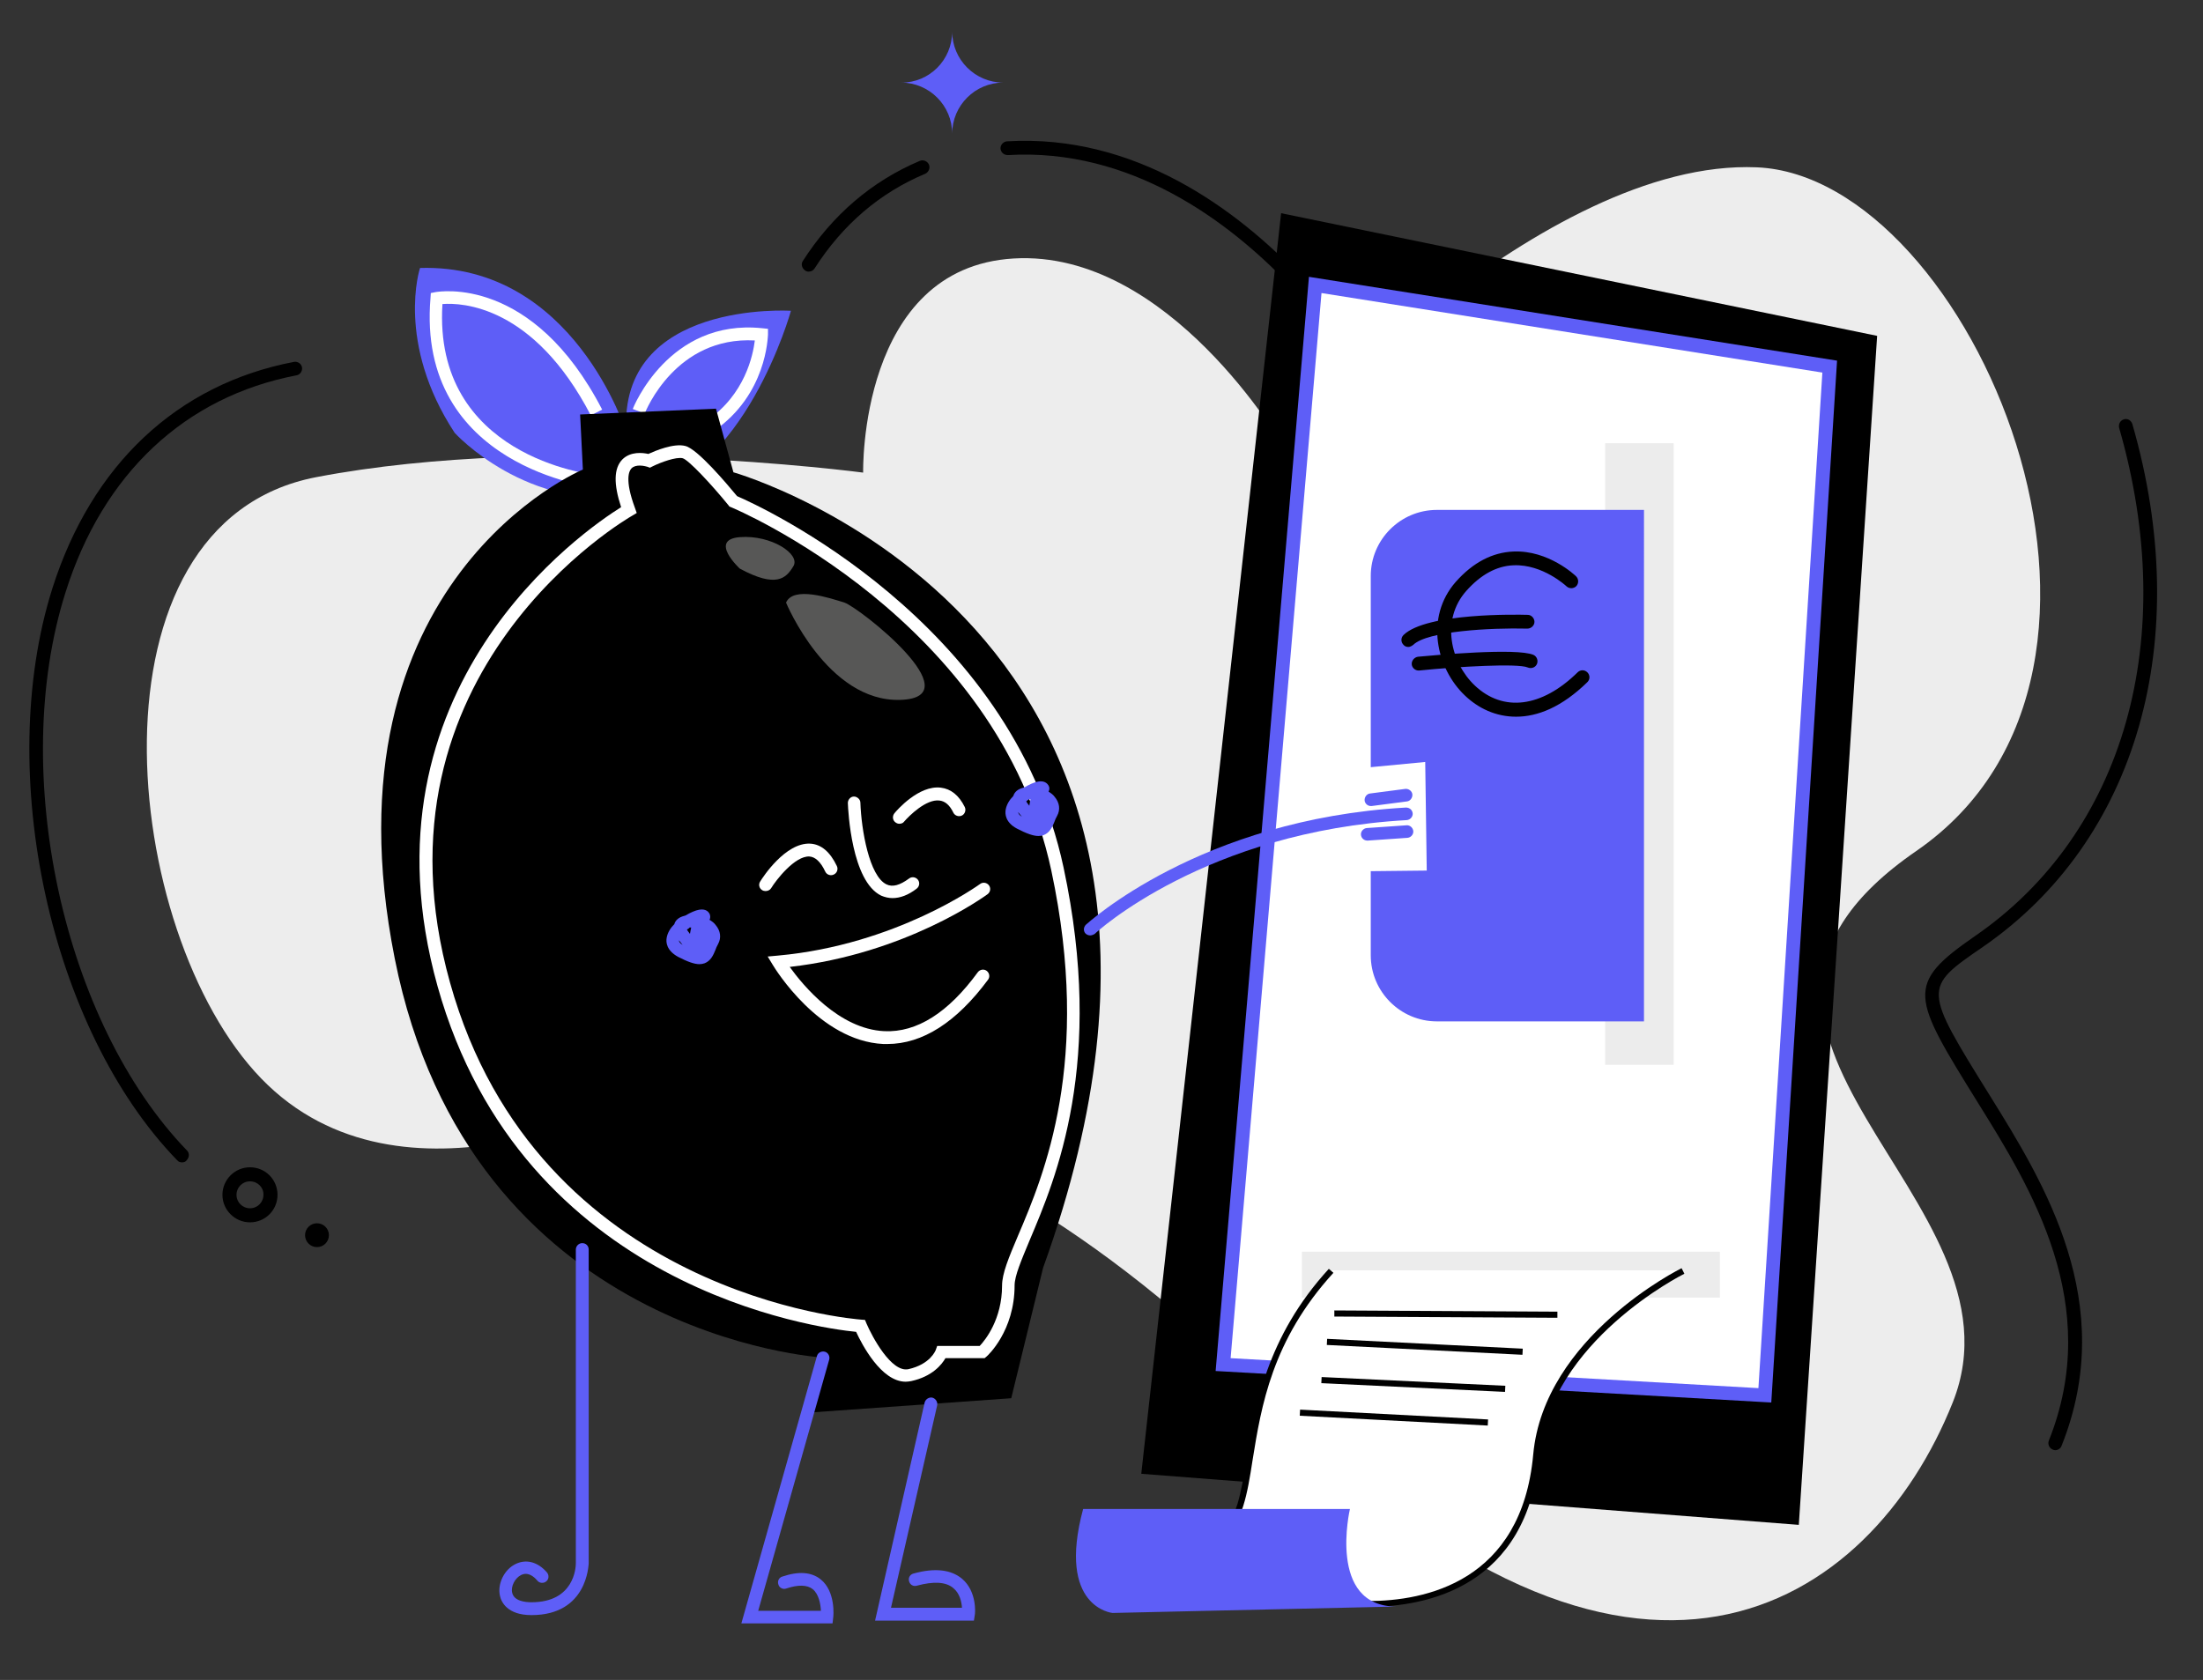 <?xml version="1.0" encoding="utf-8"?>
<!-- Generator: Adobe Illustrator 27.1.1, SVG Export Plug-In . SVG Version: 6.00 Build 0)  -->
<svg version="1.1" id="Calque_1" xmlns="http://www.w3.org/2000/svg" xmlns:xlink="http://www.w3.org/1999/xlink" x="0px" y="0px"
	 viewBox="0 0 720 549.2" style="enable-background:new 0 0 720 549.2;" xml:space="preserve">
<rect x="0" y="0" width="720" height="549.2" fill="#333333" stroke="none"/>
<style type="text/css">
	.st0{fill:#EDEDED;}
	.st1{fill:#5E5EF7;}
	.st2{fill:#FFFFFF;}
	.st3{fill:#ECECEC;}
	.st4{fill:none;}
	.st5{fill:#575756;}
</style>
<g>
	<path class="st0" d="M209.1,358.6c0,0-77.5,41.7-123.7-6S25.9,170.9,103.3,156c77.5-14.9,178.8-1.5,178.8-1.5s-1.5-67,49.2-70
		s87.9,61.1,87.9,61.1s84.9-93.9,155-90.9c70,3,138.6,163.9,52.1,223.5s38.7,113.2,11.9,180.3s-104.3,119.2-222,0
		S209.1,358.6,209.1,358.6z"/>
	<path d="M671.7,474.1c-0.3,0-0.6-0.1-0.8-0.2c-1.2-0.5-1.7-1.8-1.3-2.9c17.8-44.5-5.8-82.6-23.1-110.4c-21.7-35-24-38.7-1-54.6
		c48.9-33.7,66.9-97.3,47.1-166.1c-0.3-1.2,0.3-2.4,1.5-2.8c1.2-0.4,2.4,0.3,2.8,1.5c20.4,70.6,1.6,136.2-48.9,171
		c-19.5,13.4-19.5,13.4,2.3,48.5c17.8,28.6,42.1,67.9,23.5,114.5C673.5,473.5,672.6,474.1,671.7,474.1z M59.5,380
		c-0.6,0-1.2-0.2-1.6-0.7C16.4,336.5-1.9,252.6,17.1,192.4c12.8-40.4,40.8-66.8,79-74.1c1.2-0.2,2.4,0.6,2.6,1.8
		c0.2,1.2-0.6,2.4-1.8,2.6c-36.5,7-63.3,32.2-75.5,71c-18.6,58.8-0.7,140.6,39.7,182.4c0.9,0.9,0.8,2.3-0.1,3.2
		C60.7,379.8,60.1,380,59.5,380z M422.9,93.7c-0.6,0-1.2-0.2-1.6-0.7c-19.7-20.6-51.7-44.7-91.9-42.3c-1.3,0-2.3-0.9-2.4-2.1
		c-0.1-1.2,0.9-2.3,2.1-2.4c42-2.5,75.1,22.4,95.5,43.7c0.9,0.9,0.8,2.3-0.1,3.2C424,93.5,423.5,93.7,422.9,93.7z M264.3,88.8
		c-0.4,0-0.8-0.1-1.2-0.4c-1-0.7-1.4-2.1-0.7-3.1c9.7-15.1,22.6-26.1,38.2-32.7c1.2-0.5,2.5,0.1,3,1.2c0.5,1.1-0.1,2.5-1.2,3
		c-14.8,6.2-27,16.6-36.2,31C265.8,88.4,265.1,88.8,264.3,88.8z"/>
	<path d="M81.7,399.6c-4.9,0-9-4-9-9c0-4.9,4-9,9-9s9,4,9,9S86.7,399.6,81.7,399.6z M81.7,386.2c-2.5,0-4.4,2-4.4,4.4
		c0,2.5,2,4.4,4.4,4.4c2.5,0,4.4-2,4.4-4.4C86.2,388.2,84.2,386.2,81.7,386.2z"/>
	<path class="st1" d="M311.2,10.3L311.2,10.3c0,9.2,7.5,16.7,16.7,16.7l0,0l0,0c-9.2,0-16.7,7.5-16.7,16.7l0,0l0,0
		c0-9.2-7.5-16.7-16.7-16.7l0,0l0,0C303.7,27.1,311.2,19.6,311.2,10.3L311.2,10.3z"/>
	<circle cx="103.6" cy="403.8" r="3.9"/>
</g>
<g>
	<polygon points="418.7,69.7 373,481.8 587.9,498.5 613.5,109.8 	"/>
	<g>
		<polygon class="st2" points="429.8,93.1 598,119.9 576.8,456.2 399.7,446.1 		"/>
		<path class="st1" d="M578.9,458.5l-181.6-10.3l30.5-357.7l172.6,27.4L578.9,458.5z M402.2,444l172.5,9.8l20.9-332l-163.7-26
			L402.2,444z"/>
	</g>
	<rect x="524.6" y="144.9" class="st3" width="22.4" height="203.2"/>
	<g>
		<path class="st1" d="M450.9,247.5v-59.3c0-10.3,8.3-18.6,18.6-18.6h64.8v161.3h-64.8c-10.3,0-18.6-8.3-18.6-18.6v-24.6l18.3-0.2
			l-0.6-41.7L450.9,247.5z"/>
		<path class="st1" d="M537.3,333.9h-67.7c-11.9,0-21.6-9.7-21.6-21.6v-27.5l18.3-0.2l-0.5-35.5l-17.8,1.7v-62.5
			c0-11.9,9.7-21.6,21.6-21.6h67.7V333.9z M453.9,290.6v21.7c0,8.7,7,15.7,15.7,15.7h61.9V172.5h-61.9c-8.7,0-15.7,7-15.7,15.7v56
			l17.7-1.7l0.7,47.8L453.9,290.6z"/>
	</g>
	<rect x="425.5" y="409.2" class="st3" width="136.6" height="15"/>
	<g>
		<path class="st2" d="M550,415.3c0,0-44.4,21.8-47.9,60.1s-30.5,48.8-54.9,48.8s-81.9,0-81.9,0s34.9-14.8,40.1-32.2
			c5.2-17.4,2.6-47.1,29.6-76.7"/>
		<path d="M447.2,525.3h-86.8l4.5-1.9c0.3-0.1,34.5-14.8,39.5-31.6c1.3-4.3,2.1-9.2,3-14.9c2.7-16.7,6.4-39.7,26.9-62.1l1.5,1.3
			c-20.1,22-23.6,43.7-26.4,61.1c-0.9,5.8-1.7,10.8-3.1,15.2c-4.3,14.2-27,26.4-36.5,31h77.4c18.5,0,50.1-6.2,53.9-47.9
			c3.5-38.5,48-60.7,48.5-60.9l0.9,1.8c-0.4,0.2-44,22-47.4,59.3C499.1,518.8,466.4,525.3,447.2,525.3z"/>
	</g>
	<path class="st1" d="M363.6,527.3c0,0-18.3-1.7-9.6-34h87.2c0,0-7.5,31.9,15.2,31.9L363.6,527.3z"/>
	<g>
		<path class="st2" d="M436.1,429.5c2.1,0,72.9,0.4,72.9,0.4"/>
		<path d="M509,430.8c-0.7,0-70.8-0.4-72.9-0.4v-2c2.1,0,72.2,0.4,72.9,0.4V430.8z"/>
	</g>
	<g>
		<line class="st4" x1="433.6" y1="438.8" x2="497.6" y2="442"/>
		<rect x="464.5" y="408.4" transform="matrix(5.022100e-02 -0.999 0.999 5.022100e-02 2.322 883.209)" width="2" height="64"/>
	</g>
	<g>
		<line class="st4" x1="491.9" y1="454.1" x2="431.8" y2="451.3"/>
		
			<rect x="460.8" y="422.6" transform="matrix(4.756211e-02 -0.999 0.999 4.756211e-02 -12.248 892.411)" width="2" height="60.1"/>
	</g>
	<g>
		<line class="st4" x1="424.7" y1="462" x2="486.2" y2="465.2"/>
		
			<rect x="454.4" y="432.9" transform="matrix(5.225895e-02 -0.999 0.999 5.225895e-02 -31.415 894.145)" width="2" height="61.5"/>
	</g>
	<g>
		<path d="M495.5,234.3c-6.7,0-12.4-2.8-16.7-6.9c-9.4-8.9-13.2-25.6-3-37.2c5.6-6.3,11.9-9.6,18.8-9.9c11.5-0.5,20.2,7.8,20.5,8.1
			c0.9,0.9,0.9,2.3,0.1,3.2c-0.9,0.9-2.3,0.9-3.2,0.1c-0.1-0.1-7.8-7.3-17.3-6.9c-5.6,0.2-10.8,3.1-15.5,8.4
			c-8.4,9.5-5.1,23.4,2.8,30.9c9.3,8.8,21.9,7.2,33.6-4.3c0.9-0.9,2.3-0.9,3.2,0s0.9,2.3,0,3.2C510.4,231.2,502.5,234.3,495.5,234.3
			z"/>
		<path d="M460.3,211.5c-0.6,0-1.2-0.2-1.6-0.7c-0.9-0.9-0.9-2.3,0-3.2c7.5-7.3,37.2-6.7,40.6-6.6c1.2,0,2.2,1.1,2.2,2.3
			s-1.1,2.2-2.3,2.2c-12-0.3-32.7,0.8-37.3,5.3C461.4,211.2,460.8,211.5,460.3,211.5z"/>
		<path d="M463.6,219.2c-1.1,0-2.1-0.9-2.2-2c-0.1-1.2,0.8-2.3,2-2.5c5.4-0.5,32.3-3,37.8-0.6c1.1,0.5,1.6,1.9,1.1,3s-1.8,1.6-3,1.1
			c-3.2-1.4-22.7-0.3-35.5,1C463.7,219.2,463.6,219.2,463.6,219.2z"/>
	</g>
</g>
<g>
	<path class="st1" d="M148.6,141.5c0,0,23.6,26.1,59.2,20.5s50.7-60.4,50.7-60.4S202,98,204.7,141.4c0,0-17.2-55.3-67.4-53.8
		C137.2,87.6,129.3,112.1,148.6,141.5z"/>
	<path class="st2" d="M194.6,159.4c-0.6-0.1-58.6-6.7-53.9-62l0.1-1.6l1.5-0.3c1.3-0.2,31.8-5.5,54.5,38.4l-3.7,1.9
		c-18.7-36-42.2-36.9-48.5-36.4c-3.1,49.7,48.2,55.7,50.4,55.9L194.6,159.4z"/>
	<path class="st2" d="M233.3,140.9l-2.3-3.4c12.5-8.5,15.1-21.4,15.7-26.2c-25.8-1.4-35.6,22.9-36,23.9l-3.9-1.5
		c0.1-0.3,11.7-29.6,42.3-26.4l1.9,0.2v1.9C250.9,110.2,250.6,129,233.3,140.9z"/>
	<path d="M269,443.8c0,0-115.4-6.6-140-130.5s61.5-159.8,61.5-159.8l-0.9-18l44.4-1.9l5.7,20.8c0,0,176.9,50.1,101.2,260.1
		l-10.4,42.6l-66.2,4.7L269,443.8z"/>
	<path class="st2" d="M296,451.7c-8,0-14.3-12.2-16.2-16.3c-12.3-1.2-109.1-14-136.8-113c-27.3-97.8,48.3-149.3,60-156.6
		c-2.5-7.6-2.4-12.7,0.4-15.6c2.7-2.7,6.7-2.2,8.5-1.8c2.2-1,8.3-3.6,12.1-2.6c4,1,13.5,12.3,16.9,16.4
		c7.2,3.1,89.4,40.4,106.7,121.4c13.6,63.7-2.5,101.6-11.1,121.9c-2.7,6.5-4.9,11.6-4.9,14.7c0,14.9-8.8,23-9.2,23.3l-0.6,0.5H309
		c-1.2,2.1-4.3,6-11.2,7.5C297.2,451.6,296.6,451.7,296,451.7z M209.1,152.2c-1,0-2,0.2-2.7,0.9c-0.8,0.8-2.3,3.7,1.1,12.9l0.6,1.7
		l-1.5,0.9c-0.9,0.5-88.1,50.6-59.5,152.7c28.6,102.4,133.3,110,134.3,110.1l1.3,0.1l0.5,1.2c1.8,4.2,8.1,16.1,13.7,14.9
		c7.1-1.6,8.8-6,8.9-6.2l0.5-1.4h1.5h12.4c1.8-1.9,7.3-8.7,7.3-19.7c0-4,2.2-9.2,5.2-16.3c8.5-19.9,24.2-57,10.9-119.4
		C326,202.3,239.7,166.1,238.9,165.8l-0.5-0.2l-0.3-0.4c-5.7-7-13.1-14.9-15-15.4c-2.1-0.5-7.1,1.3-9.9,2.7l-0.8,0.4l-0.8-0.3
		C211.5,152.6,210.4,152.2,209.1,152.2z"/>
	<path class="st2" d="M291.7,293.6c-1.3,0-2.5-0.3-3.7-0.8c-9.7-4.7-10.8-27.7-10.9-30.3c0-1.1,0.9-2.1,2-2.1c1,0,2.1,0.9,2.1,2
		c0.3,8.9,2.9,24,8.5,26.7c2,1,4.4,0.3,7.4-1.9c0.9-0.7,2.2-0.5,2.9,0.4c0.7,0.9,0.5,2.2-0.4,2.9
		C296.9,292.6,294.2,293.6,291.7,293.6z"/>
	<path class="st2" d="M250.2,291.3c-0.4,0-0.8-0.1-1.1-0.3c-1-0.6-1.3-1.9-0.6-2.9c0.8-1.3,8.2-12.7,16.3-12.3
		c3.6,0.2,6.5,2.7,8.7,7.3c0.5,1,0.1,2.3-1,2.8c-1,0.5-2.3,0.1-2.8-1c-1.5-3.2-3.3-4.8-5.2-4.9c-4.7-0.2-10.8,7.6-12.5,10.4
		C251.6,291,250.9,291.3,250.2,291.3z"/>
	<path class="st2" d="M293.9,269.3c-0.5,0-0.9-0.2-1.3-0.5c-0.9-0.7-1-2-0.3-2.9c0.8-1,8-9.3,15.2-8.4c3.3,0.4,5.9,2.5,7.8,6.3
		c0.5,1,0.1,2.3-0.9,2.8s-2.3,0.1-2.8-0.9c-1.2-2.5-2.7-3.8-4.6-4c-4.3-0.5-9.8,4.9-11.6,7C295.1,269.1,294.5,269.3,293.9,269.3z"/>
	<path class="st1" d="M228.6,315.2c-1.7,0-3.9-0.8-7-2.4c-3.8-2.1-4-4.8-3.7-6.3c0.3-1.6,1.2-3.1,2.5-4.4c0.2-0.8,0.9-1.9,2.6-2.5
		c0.3-0.1,0.7-0.2,1-0.3c1.7-1,3.3-1.7,4.5-1.9c2.3-0.4,3.1,0.8,3.4,1.3c0.3,0.7,0.3,1.4,0,2c0.8,0.5,1.5,1,2,1.7
		c1.6,1.9,1.9,4.2,0.8,6.2c-0.4,0.7-0.7,1.4-0.9,2c-0.7,1.7-1.5,3.5-3.5,4.3C229.7,315.1,229.2,315.2,228.6,315.2z M221.9,307.4
		c0,0.4,0.2,0.9,1.2,1.5C222.7,308.4,222.3,307.9,221.9,307.4z M224.5,303.9c0.2,0.3,0.5,0.8,1,1.4c0.1-0.8,0.3-1.5,0.4-2.1
		c-0.2,0-0.3,0-0.5,0C225.2,303.5,224.8,303.7,224.5,303.9z"/>
	<path class="st2" d="M290,341.3c-0.4,0-0.9,0-1.3,0c-21-1-35.5-24.8-36.1-25.8l-1.7-2.8l3.3-0.3c38.7-3.5,65.8-23.2,66.1-23.4
		c0.9-0.7,2.2-0.5,2.9,0.4c0.7,0.9,0.5,2.2-0.4,2.9c-1.1,0.8-26.8,19.5-64.7,23.8c4.4,6.1,16.1,20.3,30.9,21
		c10.6,0.5,20.9-6,30.6-19.3c0.7-0.9,2-1.1,2.9-0.4s1.1,2,0.4,2.9C312.6,334.2,301.5,341.3,290,341.3z"/>
	<path class="st1" d="M339.4,273.3c-1.7,0-3.9-0.8-7-2.4c-3.8-2-4-4.8-3.7-6.3c0.3-1.6,1.2-3.1,2.5-4.4c0.2-0.8,0.9-1.9,2.6-2.5
		c0.3-0.1,0.7-0.2,1-0.3c1.7-1,3.3-1.7,4.5-1.9c2.2-0.4,3.1,0.8,3.4,1.3c0.4,0.7,0.3,1.4,0,2c0.8,0.5,1.5,1,2,1.7
		c1.6,1.9,1.9,4.2,0.8,6.2c-0.4,0.7-0.7,1.4-0.9,2c-0.7,1.7-1.5,3.5-3.5,4.3C340.6,273.2,340,273.3,339.4,273.3z M332.8,265.5
		c0,0.4,0.2,0.9,1.2,1.5C333.6,266.5,333.1,266,332.8,265.5z M335.4,262c0.2,0.3,0.5,0.8,1,1.4c0.1-0.8,0.3-1.5,0.4-2.1
		c-0.2,0-0.3,0-0.5,0C336,261.5,335.7,261.7,335.4,262z"/>
	<path class="st1" d="M272.1,530.7h-29.8l24.7-87.4c0.3-1.1,1.5-1.7,2.6-1.4s1.7,1.5,1.4,2.6l-23.2,82.1h20.5
		c-0.1-2.2-0.7-5.5-2.7-7.1c-1.8-1.4-4.7-1.5-8.6-0.2c-1.1,0.4-2.3-0.2-2.6-1.3c-0.4-1.1,0.2-2.3,1.3-2.6c5.3-1.8,9.5-1.5,12.5,0.9
		c5,4,4.2,12.2,4.1,12.6L272.1,530.7z"/>
	<path class="st1" d="M318.3,529.8H286l16.2-71.3c0.3-1.1,1.4-1.8,2.5-1.6c1.1,0.3,1.8,1.4,1.6,2.5l-15.1,66.2h23.2
		c-0.1-1.8-0.7-4.7-2.8-6.4c-2.4-2.1-6.5-2.3-12-0.8c-1.1,0.3-2.2-0.3-2.5-1.5c-0.3-1.1,0.3-2.2,1.5-2.5c6.9-1.9,12.2-1.3,15.8,1.7
		c5,4.2,4.3,11.5,4.2,11.8L318.3,529.8z"/>
	<path class="st1" d="M173.7,528c-8,0-9.9-4.4-10.3-6.3c-0.9-3.9,1.4-8.6,5.1-10.4c3.5-1.7,7.3-0.7,10.3,2.8
		c0.7,0.9,0.6,2.2-0.3,2.9c-0.9,0.7-2.2,0.6-2.9-0.3c-1.2-1.4-3.1-2.9-5.3-1.8c-2,1-3.4,3.7-2.9,5.8c0.6,2.7,4.2,3.1,6.3,3.1
		c14,0,14.5-11.4,14.5-12.7V408.5c0-1.1,0.9-2.1,2.1-2.1s2.1,0.9,2.1,2.1v102.7C192.3,511.4,192.1,528,173.7,528z"/>
	<path class="st1" d="M448,263.5c-1,0-1.9-0.8-2-1.8c-0.1-1.1,0.7-2.2,1.8-2.3l11.5-1.5c1.1-0.1,2.2,0.7,2.3,1.8
		c0.1,1.1-0.7,2.2-1.8,2.3l-11.5,1.5C448.2,263.5,448.1,263.5,448,263.5z"/>
	<path class="st1" d="M446.9,274.8c-1.1,0-2-0.8-2.1-1.9s0.8-2.1,1.9-2.2l13-0.9c1.1-0.1,2.1,0.8,2.2,1.9s-0.8,2.1-1.9,2.2l-13,0.9
		H446.9z"/>
	<path class="st1" d="M356.3,305.8c-0.5,0-1.1-0.2-1.5-0.6c-0.8-0.8-0.7-2.1,0.1-2.9c0.4-0.3,37.3-34.5,104.6-38.3
		c1.2,0,2.1,0.8,2.2,1.9s-0.8,2.1-1.9,2.2c-65.7,3.7-101.7,36.8-102,37.2C357.3,305.6,356.8,305.8,356.3,305.8z"/>
	<path class="st5" d="M256.9,197c0,0,13.5,32.6,37.4,31.8S280.8,198.6,276,197C271.2,195.5,259.3,191.5,256.9,197z"/>
	<path class="st5" d="M241.8,185.9c0,0-10.3-9.5,0-10.3s19.9,5.6,17.5,9.5C256.9,189.1,253.7,192.3,241.8,185.9z"/>
</g>
</svg>
